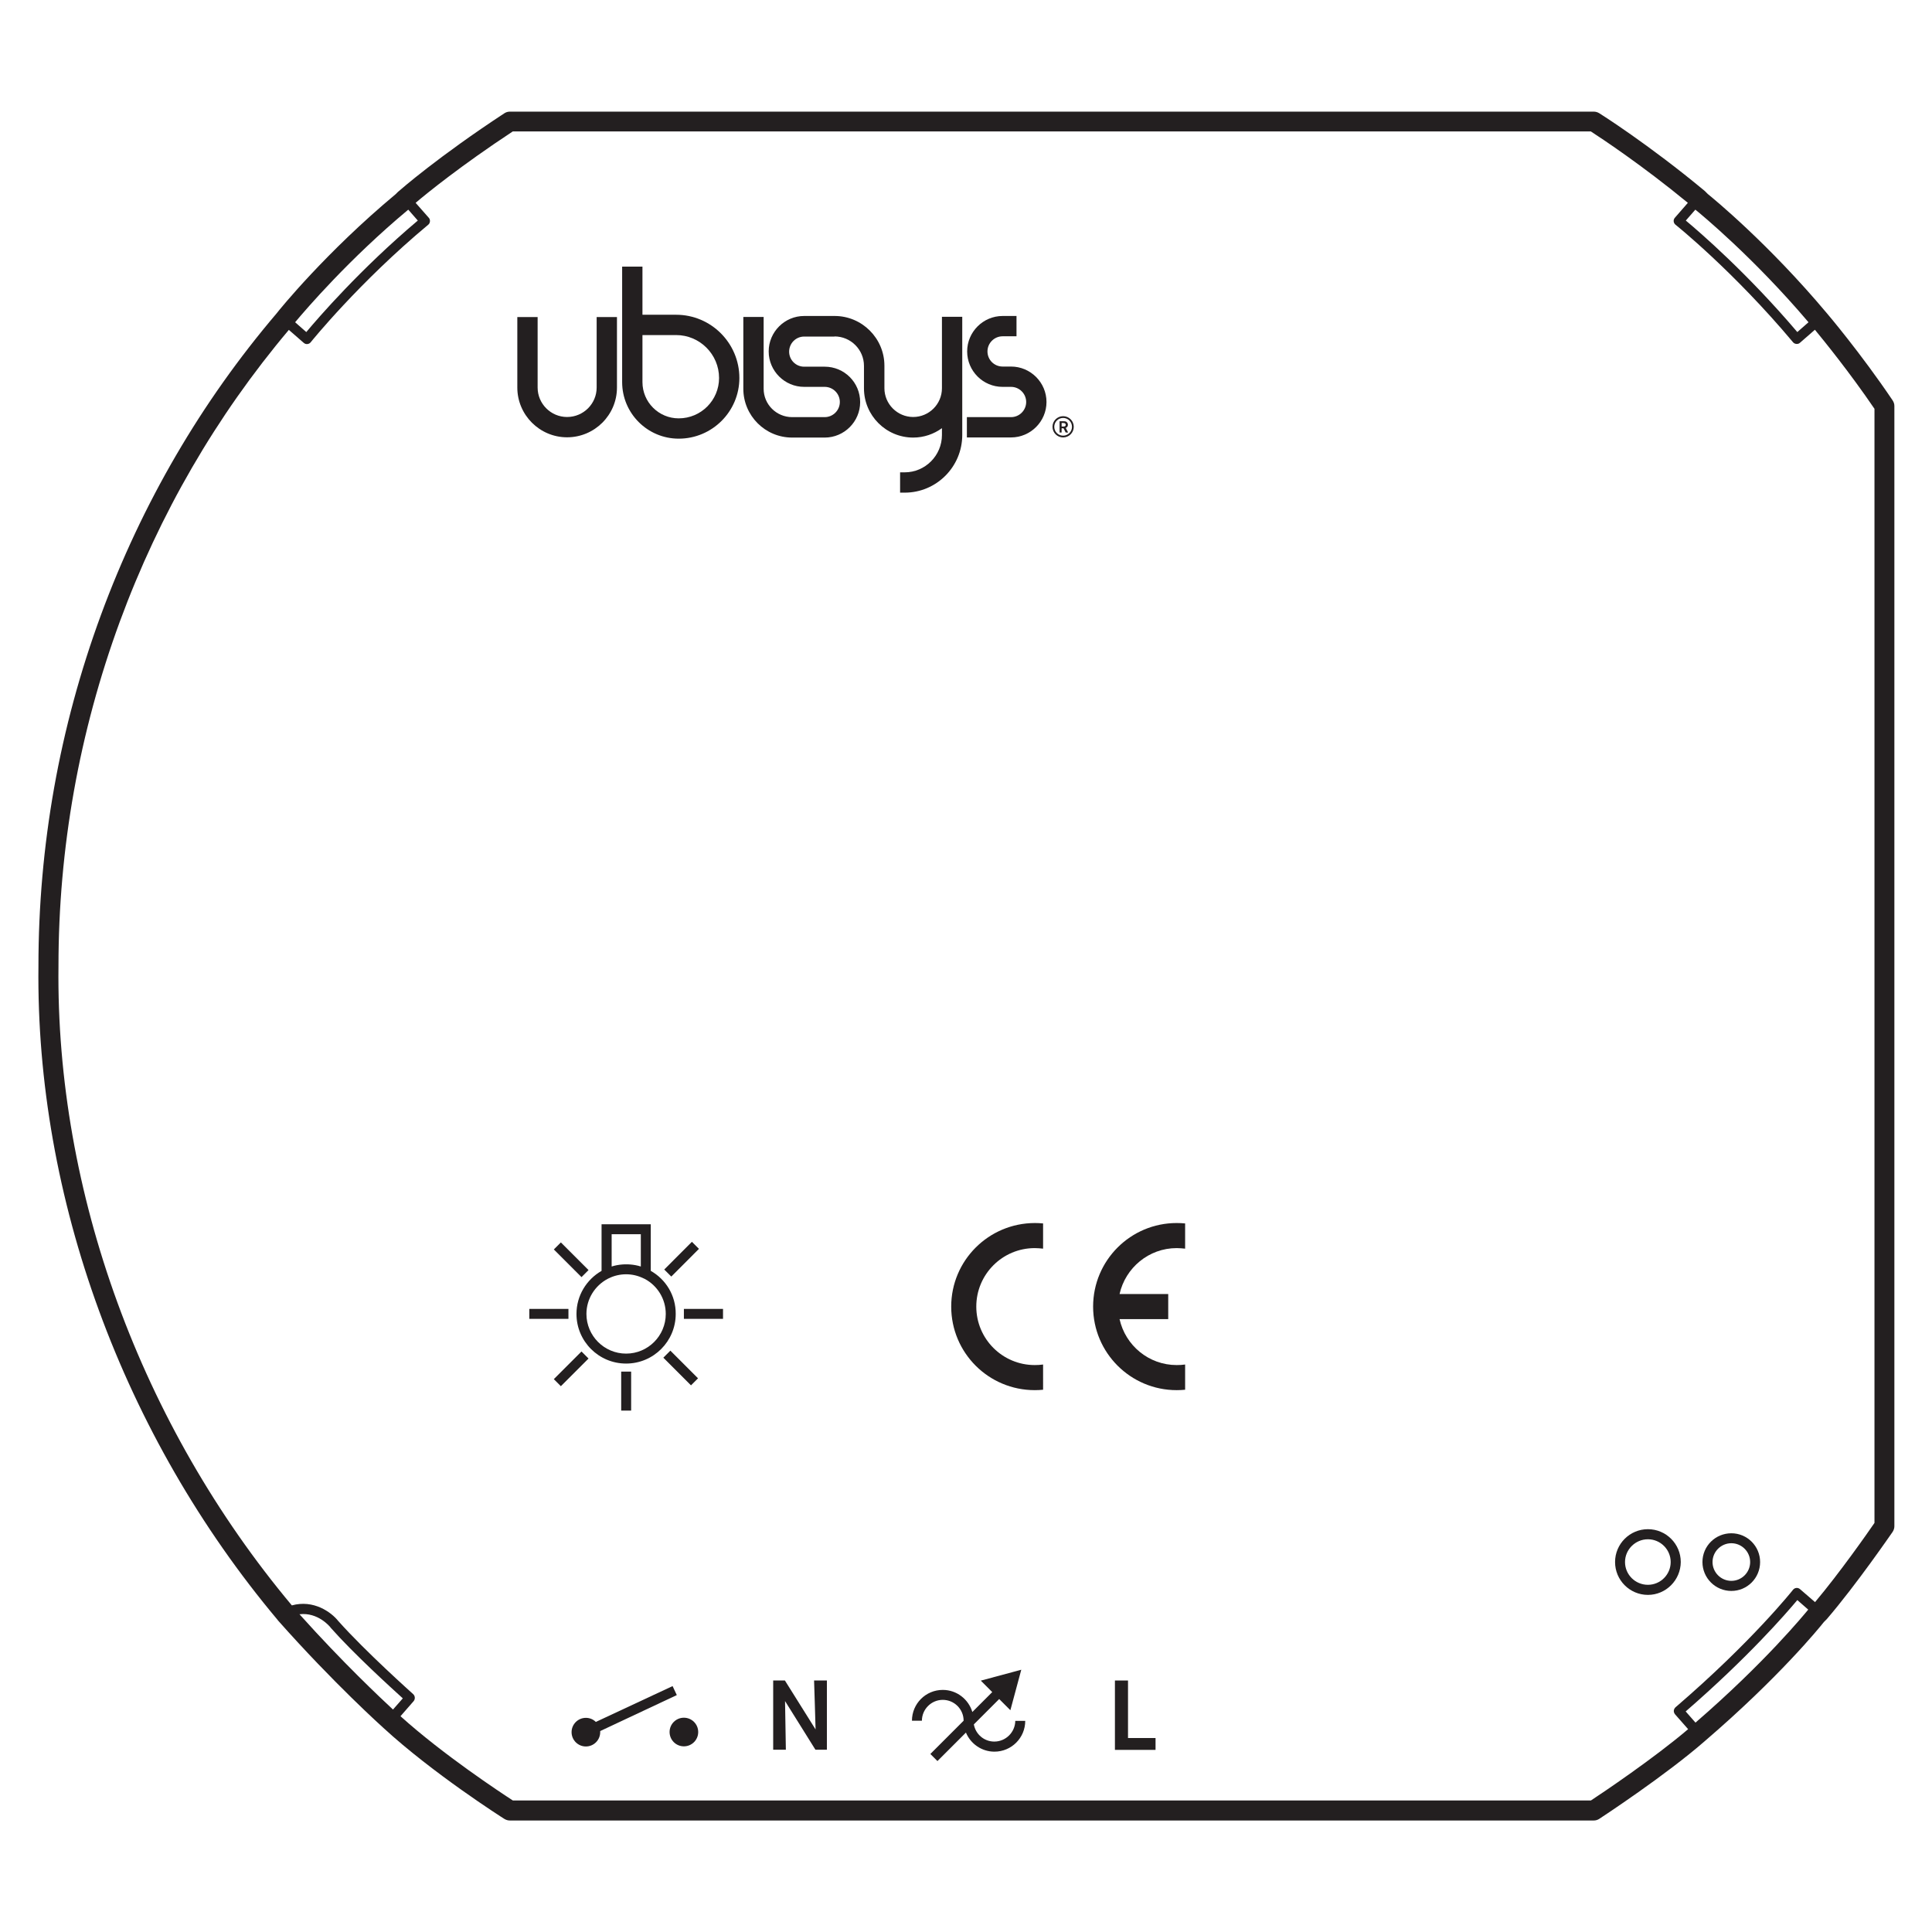 <?xml version="1.0" encoding="utf-8"?>
<!-- Generator: Adobe Illustrator 21.0.0, SVG Export Plug-In . SVG Version: 6.00 Build 0)  -->
<svg version="1.1" id="Layer_1" xmlns="http://www.w3.org/2000/svg" xmlns:xlink="http://www.w3.org/1999/xlink" x="0px" y="0px"
	 viewBox="0 0 1417.3 1417.3" style="enable-background:new 0 0 1417.3 1417.3;" xml:space="preserve">
<style type="text/css">
	.st0{fill:#231F20;}
</style>
<path class="st0" d="M1388.4,293.7c-23.3-34.6-48.1-63.8-48.3-64c-42.7-50.9-83-83.9-87.3-87.4l-1.7-1.7c-0.2-0.2-0.3-0.3-0.5-0.5
	c-41-34.1-77.1-56.9-77.5-57.1c-1.2-0.7-2.5-1.1-3.9-1.1H374c-1.4,0-2.8,0.4-4,1.2c-48.5,31.8-76.4,56.2-77.5,57.2
	c-0.1,0.1-0.2,0.2-0.4,0.3l-1.8,1.8c-51,42.5-85.1,84.5-87.3,87.4c-55.4,65.1-98.8,139.5-128.9,221.2
	c-30.5,82.9-45.9,169.6-45.9,257.7c-2,169.6,61.9,344.4,175.5,479.7c0,0.1,0.1,0.1,0.1,0.2c41.1,46.4,77.2,78.7,77.5,79
	c36.2,33.3,86.7,65.5,88.8,66.8c1.2,0.7,2.5,1.1,3.9,1.1h795.2c1.4,0,2.8-0.4,4-1.2c2-1.3,48.8-32,77.5-57.1
	c54.3-46.6,83.9-83,87.3-87.3l1.7-1.7c0.1-0.1,0.3-0.3,0.4-0.4c21.8-25.4,47.2-62.5,48.3-64c0.8-1.2,1.3-2.7,1.3-4.1V297.8
	C1389.7,296.3,1389.2,294.9,1388.4,293.7z M1320.5,1165.8c-0.8-0.7-1.8-1-2.7-0.9c-1,0.1-1.9,0.6-2.5,1.4
	c-0.3,0.4-30.3,38.2-86.1,86.1c-0.7,0.6-1.2,1.5-1.3,2.5c-0.1,1,0.3,1.9,0.9,2.7l9.6,10.9c-25,21.3-62.6,46.6-71.3,52.3H376.2
	c-9.1-5.9-51-33.5-82.4-61.8l9.6-11c1.3-1.5,1.2-3.8-0.3-5.2c-0.3-0.3-34.8-31-55-53.7c-5.1-6.4-18-15.8-34-11.4
	C103.3,1045.3,40.9,874.4,42.9,708.7c0-86.5,15.2-171.5,45-252.7C117,377,158.7,305.1,211.9,242l10.9,9.5c0.8,0.7,1.7,1,2.7,0.9
	c1-0.1,1.9-0.6,2.5-1.4c0.3-0.4,35.2-43.7,86.1-86.1c0.8-0.6,1.2-1.5,1.3-2.5c0.1-1-0.2-2-0.9-2.7l-9.6-10.9
	c8-6.8,33.2-27.3,71.3-52.4H1167c7.4,4.8,37.3,24.5,71.2,52.4l-9.5,10.9c-0.7,0.8-1,1.7-0.9,2.7c0.1,1,0.6,1.9,1.4,2.5
	c0.4,0.3,42.6,34.2,86.1,86.1c0.6,0.8,1.5,1.2,2.5,1.3c1,0.1,2-0.2,2.7-0.9l10.9-9.5c6.5,7.9,25.4,31.1,43.7,58v817.3
	c-5.2,7.6-25.6,36.7-43.6,58.1L1320.5,1165.8z M1326.7,236.4l-8.2,7.2c-36.5-43-71.6-73.3-81.8-81.8l7-8
	C1247.8,157.1,1286.3,188.8,1326.7,236.4z M299.5,153.8l7,8c-42.3,35.7-73.2,71.5-81.8,81.8l-8.2-7.2
	C224.8,226.5,256.2,189.9,299.5,153.8z M219.7,1184.2c13.6-1.6,22.3,9.1,22.7,9.6c0,0.1,0.1,0.1,0.1,0.2
	c17.1,19.3,44.4,44.1,53,51.9l-7.2,8.2C279.8,1246.2,251.7,1219.9,219.7,1184.2z M1243.8,1263.7l-7.2-8.2
	c45.7-39.6,73.8-72,81.9-81.7l8,7C1323.5,1184.4,1294.9,1219.5,1243.8,1263.7z"/>
<g>
	<path class="st0" d="M1270.1,1167.1c-11.7,0-21.2-9.5-21.2-21.2c0-11.7,9.5-21.1,21.2-21.1c11.7,0,21.1,9.5,21.1,21.1
		C1291.2,1157.6,1281.8,1167.1,1270.1,1167.1z M1270.1,1132.1c-7.6,0-13.8,6.2-13.8,13.8c0,7.6,6.2,13.8,13.8,13.8
		c7.6,0,13.8-6.2,13.8-13.8C1283.9,1138.3,1277.7,1132.1,1270.1,1132.1z"/>
</g>
<g>
	<path class="st0" d="M1208.9,1170c-13.3,0-24.1-10.8-24.1-24.1c0-13.3,10.8-24.1,24.1-24.1c13.3,0,24.1,10.8,24.1,24.1
		C1232.9,1159.2,1222.1,1170,1208.9,1170z M1208.9,1129.2c-9.2,0-16.8,7.5-16.8,16.7c0,9.2,7.5,16.7,16.8,16.7
		c9.2,0,16.7-7.5,16.7-16.7C1225.6,1136.7,1218.1,1129.2,1208.9,1129.2z"/>
</g>
<g>
	<path class="st0" d="M598.3,1268.7l-22.5-35.9h-8.6v50.8h9.3c0-0.9-0.6-35.7-0.6-35.7l22.3,35.7h8.4v-50.8h-9.4
		C597.3,1234,598.3,1268.7,598.3,1268.7z"/>
	<polygon class="st0" points="827.5,1275 827.5,1232.8 817.9,1232.8 817.9,1283.7 847.7,1283.7 847.7,1275 	"/>
	<path class="st0" d="M501.7,1260.1c-5.8,0-10.5,4.7-10.5,10.5c0,5.8,4.7,10.5,10.5,10.5c5.8,0,10.5-4.7,10.5-10.5
		C512.2,1264.8,507.5,1260.1,501.7,1260.1z"/>
	<path class="st0" d="M496.5,1243.5l-3.1-6.6l-56.3,26.3c-1.9-1.9-4.5-3-7.3-3c-5.8,0-10.5,4.7-10.5,10.5c0,5.8,4.7,10.5,10.5,10.5
		c5.8,0,10.5-4.7,10.5-10.5c0-0.3,0-0.6,0-0.8L496.5,1243.5z"/>
	<path class="st0" d="M729.4,1277.6c-7.5,0-13.7-5.4-15-12.6l18.6-18.6l8.2,8.2l8-29.7l-29.7,8l8.4,8.4l-14.6,14.6
		c-2.8-9.3-11.4-16.2-21.7-16.2c-12.5,0-22.6,10.1-22.6,22.6h7.3c0-8.4,6.9-15.3,15.3-15.3c8.4,0,15.3,6.8,15.3,15.3l-24.4,24.4
		l5.2,5.2l20.9-20.9c3.4,8.2,11.5,14,20.9,14c12.5,0,22.6-10.1,22.6-22.6h-7.3C744.7,1270.7,737.9,1277.6,729.4,1277.6z"/>
</g>
<g>
	<path class="st0" d="M477.4,932.3v-34.2h-36.1v34.2c-11,6.3-18.4,18.1-18.4,31.6c0,20.1,16.3,36.4,36.4,36.4
		c20.1,0,36.4-16.3,36.4-36.4C495.8,950.3,488.4,938.5,477.4,932.3z M448.6,905.4h21.5v23.7c-2.5-0.8-5.2-1.3-7.9-1.5
		c-0.1,0-0.1,0-0.2,0c-0.9-0.1-1.7-0.1-2.6-0.1c-0.9,0-1.8,0-2.6,0.1c-0.1,0-0.1,0-0.2,0c-2.7,0.2-5.4,0.7-7.9,1.5V905.4z
		 M459.3,993c-16.1,0-29.1-13.1-29.1-29.1c0-11.1,6.3-20.8,15.5-25.7l0.8-0.4c8.1-4,17.5-4,25.6,0l0.9,0.4
		c9.2,4.9,15.4,14.6,15.4,25.7C488.4,979.9,475.4,993,459.3,993z"/>
	
		<rect x="485.1" y="920.1" transform="matrix(0.707 -0.708 0.708 0.707 -507.113 624.253)" class="st0" width="28.7" height="7.3"/>
	<rect x="501.7" y="960.2" class="st0" width="28.7" height="7.3"/>
	
		<rect x="495.7" y="989.6" transform="matrix(0.707 -0.707 0.707 0.707 -563.488 646.798)" class="st0" width="7.3" height="28.7"/>
	<rect x="455.7" y="1006.2" class="st0" width="7.3" height="28.6"/>
	
		<rect x="404.9" y="1000.3" transform="matrix(0.707 -0.707 0.707 0.707 -587.199 590.789)" class="st0" width="28.7" height="7.3"/>
	<rect x="388.3" y="960.2" class="st0" width="28.7" height="7.3"/>
	
		<rect x="415.6" y="909.5" transform="matrix(0.707 -0.707 0.707 0.707 -530.554 567.408)" class="st0" width="7.3" height="28.7"/>
	<path class="st0" d="M697.8,958.5c0,33.9,27.4,61.3,61.3,61.3c2,0,4.1-0.1,6.1-0.3V1001c-2,0.3-4.1,0.4-6.1,0.4
		c-23.7,0-42.9-19.2-42.9-42.9c0-23.7,19.2-42.9,42.9-42.9c2.1,0,4.1,0.2,6.1,0.4v-18.5c-2-0.2-4.1-0.3-6.1-0.3
		C725.2,897.3,697.8,924.7,697.8,958.5z"/>
	<path class="st0" d="M863.2,915.6c2.1,0,4.1,0.2,6.2,0.4v-18.5c-2-0.2-4.1-0.3-6.2-0.3c-33.8,0-61.3,27.4-61.3,61.3
		c0,33.9,27.5,61.3,61.3,61.3c2.1,0,4.1-0.1,6.2-0.3V1001c-2,0.3-4.1,0.4-6.2,0.4c-20.5,0-37.6-14.4-41.9-33.7h35.7v-18.4h-35.7
		C825.6,930.1,842.7,915.6,863.2,915.6z"/>
</g>
<g>
	<path class="st0" d="M777.3,309h2.6c1.1,0,1.9,0,2.6,0.6c0.5,0.4,0.9,1.1,0.9,2c0,1.6-1.1,2.1-1.6,2.3l1.8,3.4h-1.8l-1.6-3.1h-1.4
		v3.1h-1.5V309z M778.8,310.3v2.6h0.5c0.5,0,0.7,0,1,0c0.4,0,1.5-0.1,1.5-1.3c0-0.2,0-0.8-0.7-1.1c-0.3-0.2-0.7-0.2-1.6-0.2H778.8z"
		/>
</g>
<g>
	<path class="st0" d="M772.1,313.1c0,4.3,3.5,7.8,7.8,7.8c4.3,0,7.8-3.5,7.8-7.8c0-4.3-3.5-7.8-7.8-7.8
		C775.6,305.3,772.1,308.8,772.1,313.1 M773.4,313.1c0-3.6,2.9-6.5,6.5-6.5c3.6,0,6.5,2.9,6.5,6.5c0,3.6-2.9,6.5-6.5,6.5
		C776.3,319.6,773.4,316.7,773.4,313.1"/>
</g>
<g>
	<path class="st0" d="M735.5,268.9c-6.1,0-11.1-4.9-11.1-11.1c0-6.1,5-11.1,11.1-11.1h10.2v-14.9h-10.2c-14.3,0-26,11.7-26,26
		c0,14.3,11.6,26,26,26h6.2c6.1,0,11.1,5,11.1,11.1c0,6.1-5,11.1-11.1,11.1h-32.4v14.9h32.4c14.3,0,26-11.7,26-26
		c0-14.3-11.7-26-26-26H735.5z"/>
</g>
<g>
	<path class="st0" d="M496,230.9h-24.7v-35.3h-14.9v84.7c0,22.9,18.6,41.5,41.5,41.5c24.6,0,44.5-20,44.5-44.5
		C542.4,251.7,521.6,230.9,496,230.9 M497.9,306.9c-14.7,0-26.6-11.9-26.6-26.6v-34.5H496c17.3,0,31.5,14.1,31.5,31.5
		C527.5,293.6,514.3,306.9,497.9,306.9"/>
</g>
<g>
	<path class="st0" d="M612.2,246.8c11.9,0,21.6,9.7,21.6,21.6v16.5c0,19.9,16.2,36.1,36.1,36.1c7.9,0,15.2-2.6,21.1-6.9v5
		c0,15.1-12.3,27.4-27.3,27.4h-3.4v14.9h3.4c23.3,0,42.2-19,42.2-42.3v-86.7H691v52.4c0,11.7-9.5,21.1-21.1,21.1
		c-11.6,0-21.1-9.5-21.1-21.1v-16.5c0-20.1-16.4-36.5-36.5-36.5v0h-22.4c-14.3,0-26,11.7-26,26c0,14.3,11.7,26,26,26v0H605
		c6.1,0,11.1,5,11.1,11.1c0,6.1-5,11.1-11.1,11.1h-23.9c-11.5,0-20.9-9.3-20.9-20.8v-52.7h-14.9v52.7c0,19.7,16,35.8,35.8,35.8H605
		c14.3,0,26-11.7,26-26c0-14.4-11.6-26-26-26h-15.1c-6.1,0-11-5-11-11c0-6.1,4.9-11.1,11-11.1H612.2z"/>
</g>
<g>
	<path class="st0" d="M452.6,232.6h-14.9v51.7c0,11.9-9.7,21.6-21.7,21.6c-11.9,0-21.6-9.7-21.6-21.6v-51.7h-14.9v51.7
		c0,20.1,16.4,36.5,36.5,36.5c20.2,0,36.6-16.4,36.6-36.5V232.6z"/>
</g>
</svg>
